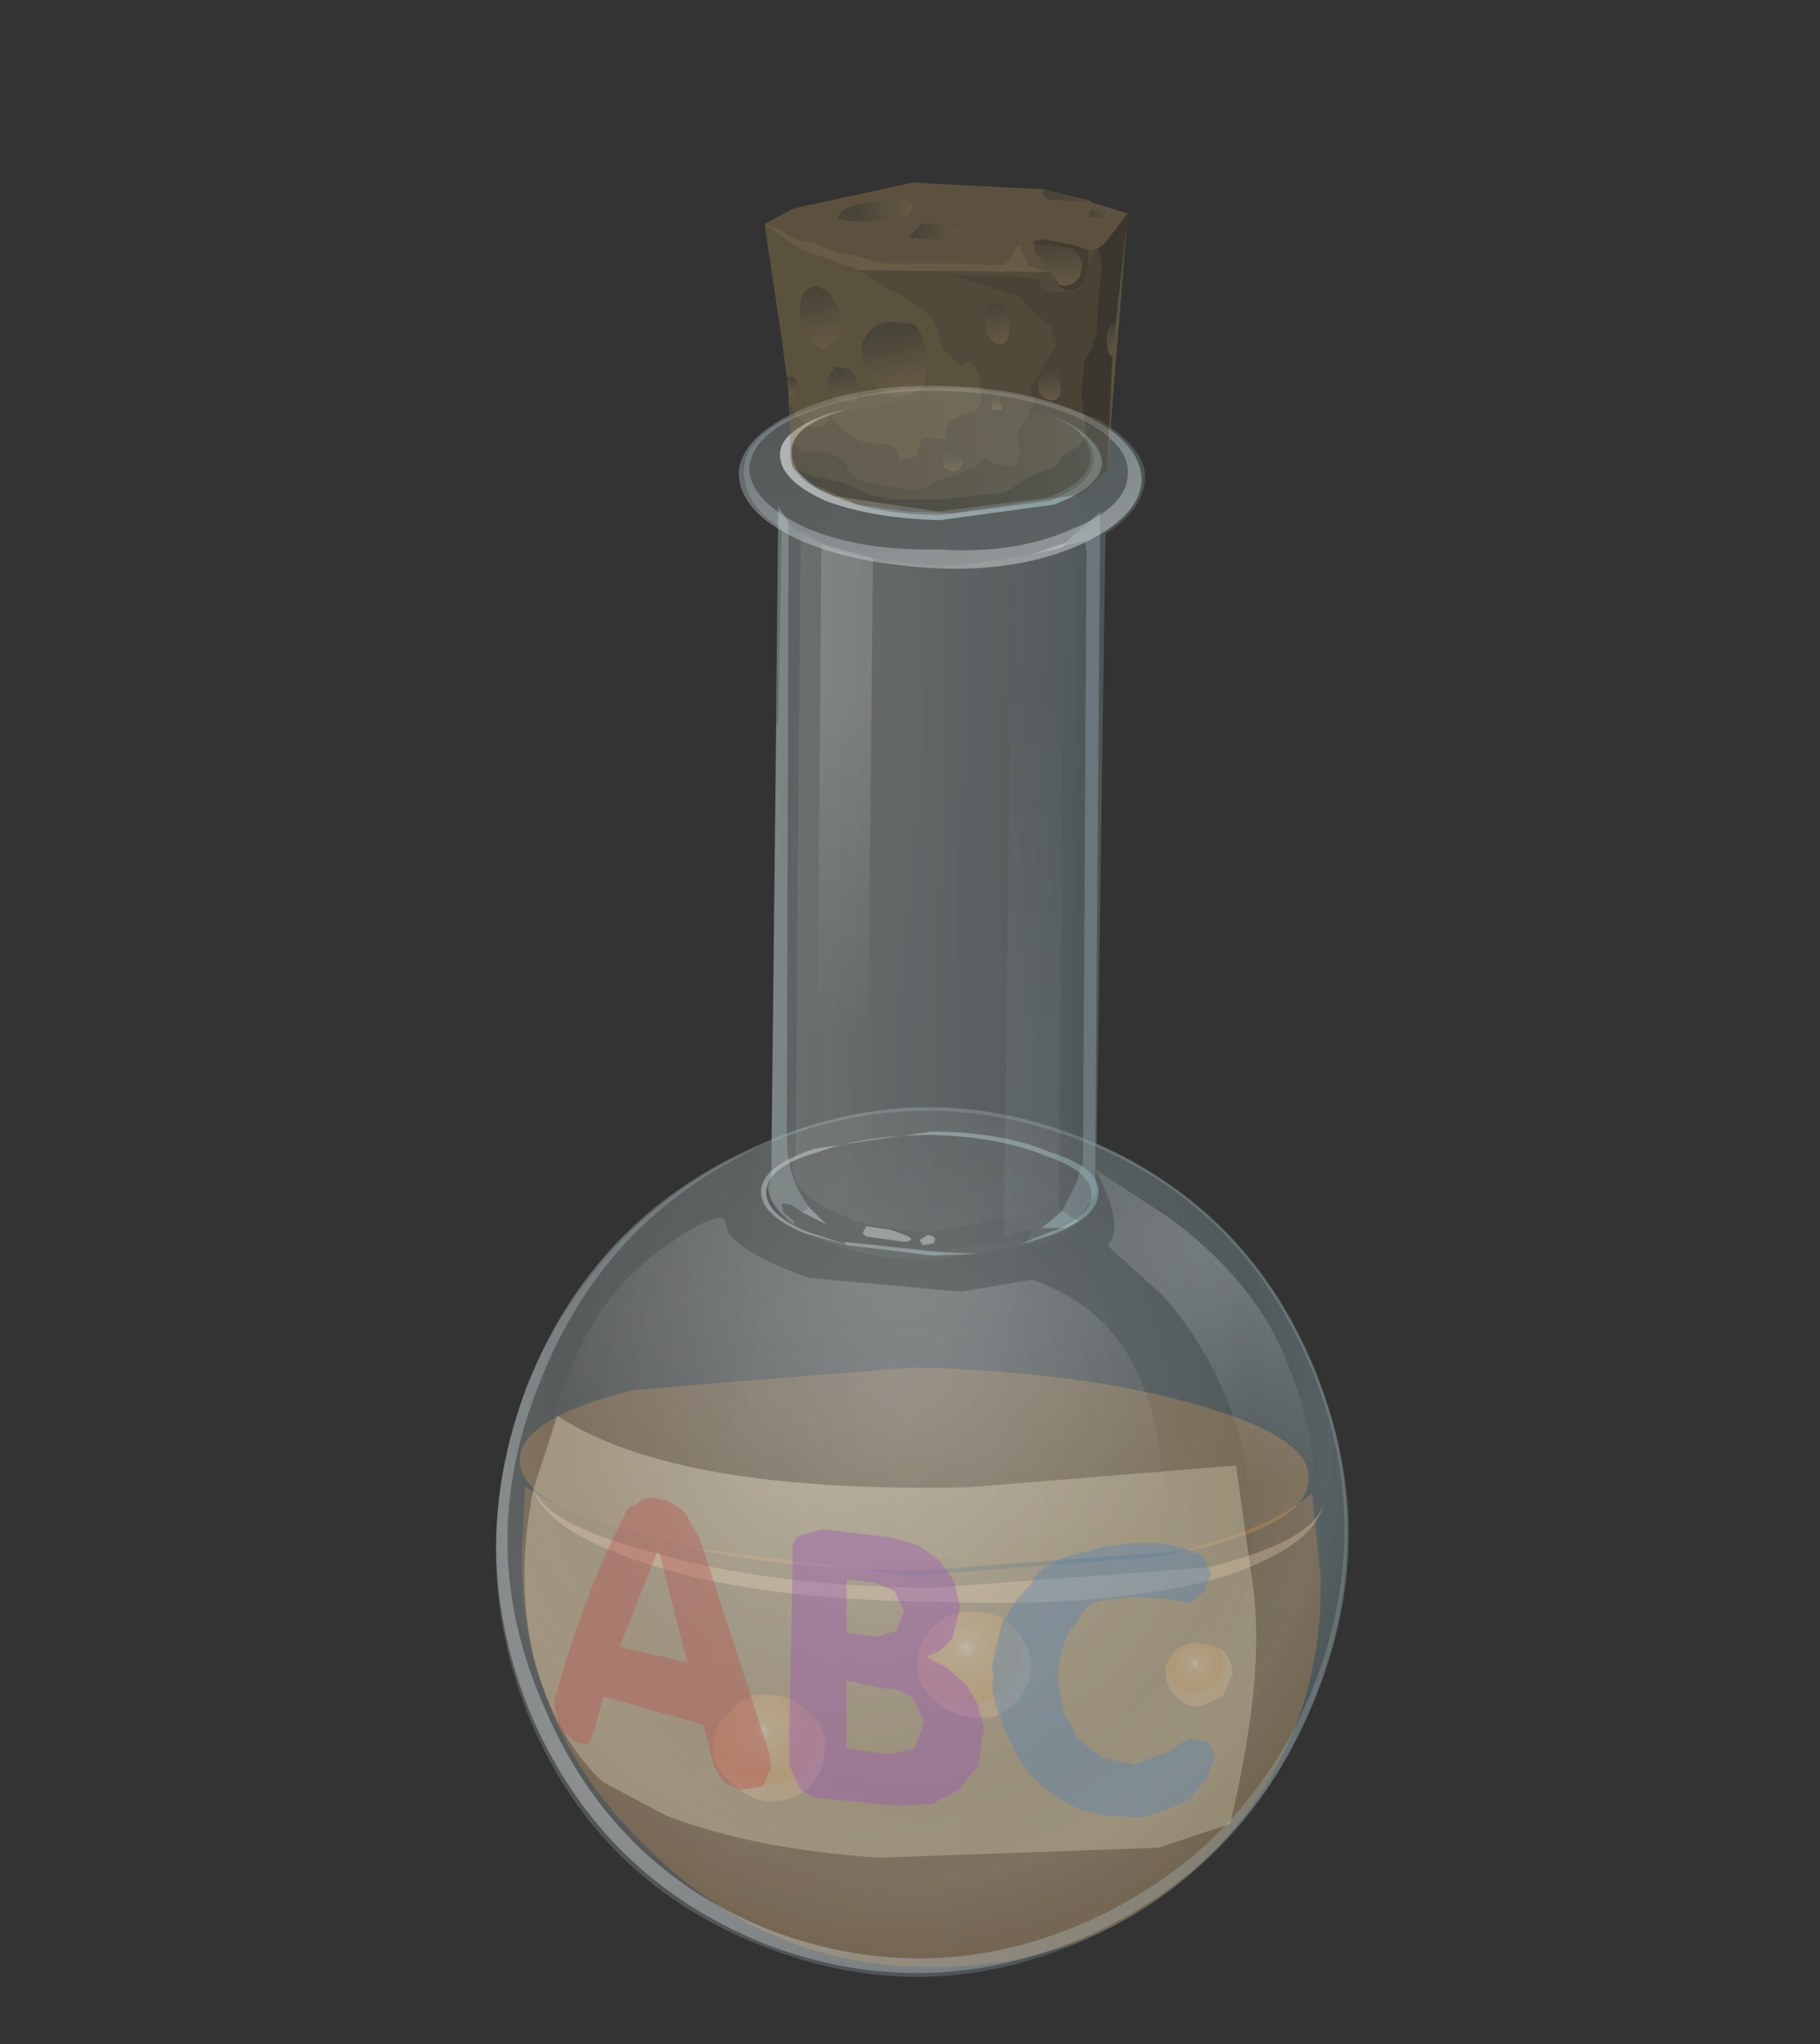 <?xml version="1.0" encoding="UTF-8" standalone="no"?>
<svg xmlns:xlink="http://www.w3.org/1999/xlink" height="59.35px" width="52.85px" xmlns="http://www.w3.org/2000/svg">
  <rect width="100%" height="100%" fill="#333333" stroke="none"/>
  <g transform="matrix(1.0, 0.0, 0.0, 1.0, 0.0, 0.0)">
    <use height="46.15" transform="matrix(1.0, 0.0, 0.0, 1.0, 14.4, 11.25)" width="24.7" xlink:href="#shape0"/>
    <use height="17.4" transform="matrix(1.0, 0.0, 0.0, 1.0, 15.1, 39.7)" width="23.35" xlink:href="#sprite0"/>
    <use height="46.1" transform="matrix(1.0, 0.0, 0.0, 1.0, 14.4, 11.2)" width="24.75" xlink:href="#shape2"/>
    <use height="11.2" transform="matrix(1.156, 0.0, 0.0, 1.156, 15.2, 41.1)" width="18.4" xlink:href="#sprite1"/>
    <use height="8.05" transform="matrix(1.156, 0.0, 0.0, 1.156, 16.086, 43.473)" width="16.6" xlink:href="#sprite2"/>
    <use height="9.65" transform="matrix(1.0, 0.0, 0.0, 1.0, 22.2, 5.25)" width="10.55" xlink:href="#shape5"/>
  </g>
  <defs>
    <g id="shape0" transform="matrix(1.0, 0.0, 0.0, 1.0, 12.35, 19.55)">
      <path d="M6.5 -16.9 Q6.45 -16.0 5.35 -15.3 L5.1 2.4 Q9.6 4.4 11.45 9.0 13.3 13.7 11.45 18.45 9.55 23.3 4.9 25.45 0.2 27.6 -4.6 25.7 -9.35 23.85 -11.35 19.15 -13.3 14.4 -11.45 9.45 -10.45 6.95 -8.55 5.05 -6.7 3.25 -4.35 2.35 L-4.2 -9.7 -4.15 -9.85 -4.05 -15.45 Q-5.15 -16.15 -5.15 -17.15 -5.15 -17.95 -4.0 -18.6 0.45 -20.5 5.2 -18.6 6.55 -17.75 6.5 -16.9" fill="url(#gradient0)" fill-rule="evenodd" stroke="none"/>
    </g>
    <linearGradient gradientTransform="matrix(0.011, 0.001, 0.001, -0.011, 1.2, 0.5)" gradientUnits="userSpaceOnUse" id="gradient0" spreadMethod="pad" x1="-819.2" x2="819.2">
      <stop offset="0.008" stop-color="#d9eaee" stop-opacity="0.192"/>
      <stop offset="1.0" stop-color="#93bac2" stop-opacity="0.247"/>
    </linearGradient>
    <g id="sprite0" transform="matrix(1.0, 0.0, 0.0, 1.0, 0.0, 0.0)">
      <use height="17.4" transform="matrix(1.0, 0.0, 0.0, 1.0, 0.0, 0.0)" width="23.35" xlink:href="#shape1"/>
    </g>
    <g id="shape1" transform="matrix(1.0, 0.0, 0.0, 1.0, 0.0, 0.0)">
      <path d="M0.15 3.45 Q1.75 4.55 4.7 5.2 L11.4 6.05 18.5 5.5 Q21.65 4.8 23.0 3.65 L23.25 6.05 Q23.35 10.85 20.0 14.2 16.65 17.5 11.75 17.4 7.0 17.35 3.5 13.75 0.05 10.3 0.05 5.5 L0.15 3.45" fill="url(#gradient1)" fill-rule="evenodd" stroke="none"/>
      <path d="M14.85 8.65 Q14.8 9.3 14.4 9.75 13.85 10.25 13.25 10.15 12.55 10.15 12.1 9.7 11.5 9.25 11.55 8.6 11.5 8.0 12.05 7.5 12.45 7.05 13.2 7.1 13.9 7.1 14.35 7.55 14.8 8.05 14.85 8.65" fill="url(#gradient2)" fill-rule="evenodd" stroke="none"/>
      <path d="M8.4 10.0 Q8.9 10.5 8.85 11.05 8.85 11.7 8.4 12.2 7.9 12.6 7.2 12.6 6.65 12.55 6.15 12.05 5.65 11.65 5.6 11.05 5.55 10.45 6.15 9.95 6.5 9.45 7.2 9.5 7.9 9.5 8.4 10.0" fill="url(#gradient3)" fill-rule="evenodd" stroke="none"/>
      <path d="M20.7 8.9 L20.4 9.55 19.7 9.85 Q19.3 9.85 19.05 9.55 18.75 9.25 18.75 8.85 18.75 8.5 19.0 8.25 19.25 8.0 19.65 8.0 20.65 8.0 20.7 8.9" fill="url(#gradient4)" fill-rule="evenodd" stroke="none"/>
      <path d="M19.55 5.3 L11.5 5.9 Q6.75 5.85 3.4 4.85 -0.05 3.9 0.0 2.7 -0.05 1.5 3.3 0.65 L11.4 0.0 Q16.15 0.1 19.55 1.05 22.95 2.0 22.9 3.2 22.95 4.5 19.55 5.3" fill="url(#gradient5)" fill-rule="evenodd" stroke="none"/>
      <path d="M20.0 5.8 Q23.2 5.0 23.35 3.85 23.2 5.1 20.65 6.0 17.5 7.0 12.05 6.8 6.55 6.75 3.25 5.55 0.55 4.6 0.35 3.35 0.55 4.5 3.8 5.35 7.15 6.35 11.95 6.4 L20.0 5.8" fill="#e3c4a1" fill-opacity="0.353" fill-rule="evenodd" stroke="none"/>
    </g>
    <radialGradient cx="0" cy="0" gradientTransform="matrix(0.009, 0.018, 0.017, -0.008, 8.9, 2.0)" gradientUnits="userSpaceOnUse" id="gradient1" r="819.2" spreadMethod="pad">
      <stop offset="0.0" stop-color="#cb9458" stop-opacity="0.235"/>
      <stop offset="0.988" stop-color="#cd8c46" stop-opacity="0.298"/>
    </radialGradient>
    <radialGradient cx="0" cy="0" gradientTransform="matrix(7.0E-4, 0.002, 0.002, -7.0E-4, 12.95, 8.15)" gradientUnits="userSpaceOnUse" id="gradient2" r="819.2" spreadMethod="pad">
      <stop offset="0.0" stop-color="#ffffff" stop-opacity="0.353"/>
      <stop offset="0.165" stop-color="#d9b48c" stop-opacity="0.353"/>
      <stop offset="0.859" stop-color="#de913f" stop-opacity="0.298"/>
      <stop offset="1.0" stop-color="#deaf87" stop-opacity="0.298"/>
    </radialGradient>
    <radialGradient cx="0" cy="0" gradientTransform="matrix(7.0E-4, 0.002, 0.002, -6.0E-4, 7.05, 10.55)" gradientUnits="userSpaceOnUse" id="gradient3" r="819.2" spreadMethod="pad">
      <stop offset="0.0" stop-color="#ffffff" stop-opacity="0.353"/>
      <stop offset="0.165" stop-color="#d9b48c" stop-opacity="0.353"/>
      <stop offset="0.859" stop-color="#de913f" stop-opacity="0.298"/>
      <stop offset="1.0" stop-color="#deaf87" stop-opacity="0.298"/>
    </radialGradient>
    <radialGradient cx="0" cy="0" gradientTransform="matrix(4.0E-4, 0.001, 0.001, -4.0E-4, 19.6, 8.6)" gradientUnits="userSpaceOnUse" id="gradient4" r="819.2" spreadMethod="pad">
      <stop offset="0.0" stop-color="#ffffff" stop-opacity="0.353"/>
      <stop offset="0.165" stop-color="#d9b48c" stop-opacity="0.353"/>
      <stop offset="0.859" stop-color="#de913f" stop-opacity="0.298"/>
      <stop offset="1.0" stop-color="#deaf87" stop-opacity="0.298"/>
    </radialGradient>
    <radialGradient cx="0" cy="0" gradientTransform="matrix(0.006, 0.013, 0.013, -0.006, 8.7, -0.6)" gradientUnits="userSpaceOnUse" id="gradient5" r="819.2" spreadMethod="pad">
      <stop offset="0.0" stop-color="#d49f60" stop-opacity="0.235"/>
      <stop offset="1.0" stop-color="#d99a4f" stop-opacity="0.298"/>
    </radialGradient>
    <g id="shape2" transform="matrix(1.0, 0.0, 0.0, 1.0, 12.35, 19.6)">
      <path d="M4.95 25.35 Q0.25 27.45 -4.5 25.65 -9.25 23.75 -11.3 19.05 -13.3 14.3 -11.45 9.45 -9.55 4.6 -4.85 2.5 -0.15 0.35 4.6 2.2 9.35 4.1 11.35 8.8 13.4 13.55 11.5 18.35 9.6 23.2 4.95 25.35" fill="url(#gradient6)" fill-rule="evenodd" stroke="none"/>
      <path d="M4.6 2.2 Q9.35 4.1 11.35 8.8 13.4 13.55 11.5 18.35 9.6 23.2 4.95 25.35 0.25 27.45 -4.5 25.65 -9.25 23.75 -11.3 19.05 -13.3 14.3 -11.45 9.45 -9.55 4.6 -4.85 2.5 -0.15 0.35 4.6 2.2 M11.25 8.75 Q9.25 4.1 4.6 2.3 -0.1 0.5 -4.7 2.5 -9.25 4.6 -11.1 9.4 -13.0 14.1 -10.95 18.75 -8.95 23.45 -4.35 25.25 0.35 27.0 4.9 24.95 9.5 22.85 11.4 18.15 13.25 13.4 11.25 8.75" fill="url(#gradient7)" fill-rule="evenodd" stroke="none"/>
      <path d="M3.2 6.35 Q6.1 7.3 6.8 10.65 7.15 12.35 6.95 13.8 7.2 16.25 5.4 18.05 2.0 21.5 -7.8 18.25 -10.65 17.35 -10.95 13.7 -11.2 10.6 -9.6 7.75 -8.9 6.45 -7.45 5.4 -6.35 4.6 -5.85 4.55 -5.7 4.5 -5.6 5.0 -5.1 5.65 -3.25 6.3 L1.15 6.7 3.2 6.35" fill="url(#gradient8)" fill-rule="evenodd" stroke="none"/>
      <path d="M5.05 3.15 L7.2 4.55 Q9.7 6.4 10.6 8.7 11.55 10.95 11.5 13.6 L11.25 15.85 9.25 16.2 9.6 15.15 Q9.8 13.55 9.3 11.1 8.65 8.65 7.0 6.8 L5.4 5.35 Q5.95 4.85 5.05 3.15" fill="url(#gradient9)" fill-rule="evenodd" stroke="none"/>
      <path d="M2.8 5.35 L3.65 5.0 Q4.9 4.6 4.95 3.9 4.95 3.2 3.6 2.75 2.25 2.2 0.3 2.15 -1.65 2.15 -3.0 2.65 -4.45 3.05 -4.5 3.8 -4.5 4.45 -3.35 4.95 L-1.95 5.4 -3.4 5.0 Q-4.7 4.45 -4.65 3.75 -4.6 3.05 -3.1 2.55 L0.3 2.05 Q2.3 2.05 3.75 2.65 5.2 3.1 5.15 3.85 5.1 4.55 3.8 5.05 L2.8 5.35" fill="url(#gradient10)" fill-rule="evenodd" stroke="none"/>
      <path d="M0.2 5.55 Q-1.8 5.55 -3.15 5.0 -4.5 4.5 -4.5 3.8 -4.45 3.05 -3.0 2.65 -1.65 2.15 0.3 2.15 2.25 2.2 3.6 2.75 4.95 3.2 4.95 3.9 4.95 4.6 3.5 5.1 L0.2 5.55" fill="url(#gradient11)" fill-rule="evenodd" stroke="none"/>
      <path d="M6.4 -16.85 Q6.35 -15.8 4.65 -15.0 2.85 -14.2 0.5 -14.3 -1.9 -14.4 -3.6 -15.15 -5.3 -15.95 -5.3 -17.1 -5.2 -18.15 -3.5 -18.9 -1.8 -19.65 0.6 -19.6 3.05 -19.55 4.75 -18.75 6.4 -17.95 6.4 -16.85 M0.55 -15.7 L3.85 -16.15 Q5.2 -16.65 5.25 -17.35 5.2 -18.1 3.9 -18.7 L0.6 -19.3 -2.65 -18.8 Q-4.1 -18.3 -4.1 -17.6 -4.1 -16.85 -2.75 -16.25 -1.4 -15.75 0.55 -15.7" fill="url(#gradient12)" fill-rule="evenodd" stroke="none"/>
      <path d="M3.6 -14.75 Q4.9 -15.15 5.2 -15.85 L5.05 3.55 5.1 3.9 Q5.1 4.7 3.65 5.25 L0.3 5.8 Q-1.7 5.75 -3.0 5.15 -4.4 4.55 -4.4 3.75 L-4.35 3.4 -4.15 -16.0 Q-3.8 -15.3 -2.55 -14.85 -1.25 -14.3 0.5 -14.3 L3.6 -14.75" fill="url(#gradient13)" fill-rule="evenodd" stroke="none"/>
      <path d="M0.45 -14.4 Q3.2 -14.45 4.55 -15.25 L4.4 3.1 Q4.4 3.9 3.15 4.45 L0.3 4.95 Q-1.4 4.95 -2.6 4.35 -3.75 3.8 -3.75 3.0 L-3.65 2.65 -3.5 -15.4 Q-2.15 -14.5 0.45 -14.4" fill="url(#gradient14)" fill-rule="evenodd" stroke="none"/>
      <path d="M1.7 5.6 L0.3 5.65 -2.15 5.35 -2.25 5.25 0.55 5.55 1.7 5.6" fill="url(#gradient15)" fill-rule="evenodd" stroke="none"/>
      <path d="M-4.15 -16.1 L-3.85 -15.65 -3.9 2.0 -3.9 2.2 Q-3.9 3.4 -3.25 4.25 L-3.45 4.4 Q-3.8 4.1 -4.05 4.15 L-4.0 4.4 -3.7 4.65 -3.7 4.75 Q-4.45 4.15 -4.45 3.65 L-4.35 3.35 -4.15 -16.1" fill="url(#gradient16)" fill-rule="evenodd" stroke="none"/>
      <path d="M4.2 -15.05 L5.2 -15.95 5.05 3.4 5.1 3.8 4.55 4.65 4.1 4.35 4.5 3.55 4.7 2.95 4.8 -14.75 4.75 -15.1 4.15 -14.95 4.2 -15.05" fill="url(#gradient17)" fill-rule="evenodd" stroke="none"/>
      <path d="M-2.9 -15.0 L-1.4 -14.6 -1.6 4.8 -1.7 5.0 -1.6 5.1 -1.6 5.15 -2.2 4.85 -2.35 4.85 -2.25 5.25 -3.7 4.65 -3.45 4.4 -2.75 4.75 -3.25 4.25 -3.05 4.2 -2.9 -15.0" fill="url(#gradient18)" fill-rule="evenodd" stroke="none"/>
      <path d="M-3.25 4.25 L-2.75 4.75 -3.45 4.4 -3.25 4.25" fill="url(#gradient19)" fill-rule="evenodd" stroke="none"/>
      <path d="M-3.25 4.25 L-2.75 4.75 -3.45 4.4 -3.25 4.25" fill="url(#gradient20)" fill-rule="evenodd" stroke="none"/>
      <path d="M2.65 -14.6 L3.2 -14.7 4.1 -14.9 4.15 -14.95 4.0 4.25 4.1 4.35 3.5 4.85 4.2 4.85 3.05 5.35 3.2 4.95 3.05 4.9 2.4 5.15 2.65 -14.6" fill="url(#gradient21)" fill-rule="evenodd" stroke="none"/>
      <path d="M4.2 -15.05 L4.15 -14.95 4.1 -14.9 3.2 -14.7 4.2 -15.05" fill="url(#gradient22)" fill-rule="evenodd" stroke="none"/>
      <path d="M4.2 -15.05 L4.15 -14.95 4.1 -14.9 3.2 -14.7 4.2 -15.05" fill="url(#gradient23)" fill-rule="evenodd" stroke="none"/>
      <path d="M4.2 4.85 L3.5 4.85 4.1 4.35 4.55 4.65 4.2 4.85" fill="url(#gradient24)" fill-rule="evenodd" stroke="none"/>
      <path d="M4.2 4.85 L3.5 4.85 4.1 4.35 4.55 4.65 4.2 4.85" fill="url(#gradient25)" fill-rule="evenodd" stroke="none"/>
      <path d="M-0.5 5.25 L-1.6 5.1 -1.7 5.0 -1.6 4.8 -0.9 4.9 Q0.05 5.2 -0.5 5.25" fill="#ffffff" fill-opacity="0.353" fill-rule="evenodd" stroke="none"/>
      <path d="M0.2 5.05 Q0.5 5.1 0.35 5.3 L0.05 5.35 -0.05 5.2 0.2 5.05" fill="#ffffff" fill-opacity="0.353" fill-rule="evenodd" stroke="none"/>
      <path d="M0.55 -15.7 Q-1.4 -15.75 -2.75 -16.25 -4.1 -16.85 -4.1 -17.6 -4.1 -18.3 -2.65 -18.8 L0.6 -19.3 3.9 -18.7 Q5.2 -18.1 5.25 -17.35 5.2 -16.65 3.85 -16.15 L0.55 -15.7" fill="url(#gradient26)" fill-rule="evenodd" stroke="none"/>
      <path d="M6.4 -16.85 Q6.35 -15.8 4.65 -15.0 2.85 -14.2 0.5 -14.3 -1.9 -14.4 -3.6 -15.15 -5.3 -15.95 -5.3 -17.1 -5.2 -18.15 -3.5 -18.9 -1.8 -19.65 0.6 -19.6 3.05 -19.55 4.75 -18.75 6.4 -17.95 6.4 -16.85 M4.4 -15.45 Q6.0 -16.1 6.0 -17.05 6.05 -17.95 4.5 -18.7 2.85 -19.4 0.6 -19.45 -1.7 -19.5 -3.35 -18.8 -4.9 -18.2 -5.0 -17.2 -4.95 -16.25 -3.4 -15.5 -1.8 -14.8 0.5 -14.85 2.75 -14.7 4.4 -15.45" fill="url(#gradient27)" fill-rule="evenodd" stroke="none"/>
      <path d="M0.6 -15.85 L3.7 -16.25 Q5.0 -16.75 5.0 -17.45 5.05 -18.1 4.0 -18.65 5.25 -18.05 5.25 -17.35 5.2 -16.65 3.85 -16.15 L0.55 -15.7 Q-1.4 -15.75 -2.75 -16.25 -4.1 -16.85 -4.1 -17.6 -4.1 -18.3 -2.65 -18.8 L-2.2 -18.9 -2.5 -18.8 Q-3.8 -18.35 -3.8 -17.65 -3.85 -16.9 -2.55 -16.4 -1.3 -15.85 0.6 -15.85" fill="url(#gradient28)" fill-rule="evenodd" stroke="none"/>
      <path d="M3.65 -16.35 Q4.95 -16.85 4.9 -17.5 4.95 -18.25 3.75 -18.75 L3.25 -18.9 3.9 -18.7 Q5.2 -18.1 5.25 -17.35 5.2 -16.65 3.85 -16.15 L0.55 -15.7 Q-1.4 -15.75 -2.75 -16.25 -4.1 -16.85 -4.1 -17.6 -4.1 -18.3 -2.65 -18.8 L-1.8 -19.05 -2.5 -18.85 Q-3.75 -18.4 -3.75 -17.7 -3.8 -16.95 -2.55 -16.4 L0.5 -15.95 3.65 -16.35" fill="url(#gradient29)" fill-rule="evenodd" stroke="none"/>
    </g>
    <radialGradient cx="0" cy="0" gradientTransform="matrix(0.003, 0.019, 0.017, -0.003, -0.4, 10.05)" gradientUnits="userSpaceOnUse" id="gradient6" r="819.2" spreadMethod="pad">
      <stop offset="0.0" stop-color="#ffffff" stop-opacity="0.169"/>
      <stop offset="0.71" stop-color="#ffffff" stop-opacity="0.027"/>
      <stop offset="0.867" stop-color="#ffffff" stop-opacity="0.071"/>
      <stop offset="1.0" stop-color="#ffffff" stop-opacity="0.008"/>
    </radialGradient>
    <radialGradient cx="0" cy="0" gradientTransform="matrix(0.02, -0.017, -0.017, -0.02, -8.1, 20.15)" gradientUnits="userSpaceOnUse" id="gradient7" r="819.2" spreadMethod="pad">
      <stop offset="0.0" stop-color="#ffffff" stop-opacity="0.337"/>
      <stop offset="1.0" stop-color="#8a9b9e" stop-opacity="0.353"/>
    </radialGradient>
    <radialGradient cx="0" cy="0" gradientTransform="matrix(0.003, 0.013, 0.015, -0.003, -0.5, 5.15)" gradientUnits="userSpaceOnUse" id="gradient8" r="819.2" spreadMethod="pad">
      <stop offset="0.0" stop-color="#ffffff" stop-opacity="0.208"/>
      <stop offset="1.0" stop-color="#ffffff" stop-opacity="0.0"/>
    </radialGradient>
    <radialGradient cx="0" cy="0" gradientTransform="matrix(0.002, 0.009, 0.01, -0.002, 8.95, 4.9)" gradientUnits="userSpaceOnUse" id="gradient9" r="819.2" spreadMethod="pad">
      <stop offset="0.0" stop-color="#ffffff" stop-opacity="0.22"/>
      <stop offset="1.0" stop-color="#ffffff" stop-opacity="0.008"/>
    </radialGradient>
    <linearGradient gradientTransform="matrix(0.005, 0.002, 0.002, -0.005, 0.25, 3.8)" gradientUnits="userSpaceOnUse" id="gradient10" spreadMethod="pad" x1="-819.2" x2="819.2">
      <stop offset="0.0" stop-color="#ffffff" stop-opacity="0.337"/>
      <stop offset="1.0" stop-color="#abd9db" stop-opacity="0.353"/>
    </linearGradient>
    <linearGradient gradientTransform="matrix(0.005, 0.001, 0.001, -0.005, 0.45, 3.9)" gradientUnits="userSpaceOnUse" id="gradient11" spreadMethod="pad" x1="-819.2" x2="819.2">
      <stop offset="0.0" stop-color="#000000" stop-opacity="0.086"/>
      <stop offset="1.0" stop-color="#000000" stop-opacity="0.008"/>
    </linearGradient>
    <linearGradient gradientTransform="matrix(-9.0E-4, -0.004, -0.004, 9.0E-4, 0.5, -16.95)" gradientUnits="userSpaceOnUse" id="gradient12" spreadMethod="pad" x1="-819.2" x2="819.2">
      <stop offset="0.0" stop-color="#ffffff" stop-opacity="0.075"/>
      <stop offset="1.0" stop-color="#ffffff" stop-opacity="0.008"/>
    </linearGradient>
    <linearGradient gradientTransform="matrix(0.006, 1.0E-4, 3.0E-4, -0.012, 0.45, -5.1)" gradientUnits="userSpaceOnUse" id="gradient13" spreadMethod="pad" x1="-819.2" x2="819.2">
      <stop offset="0.0" stop-color="#ffffff" stop-opacity="0.075"/>
      <stop offset="1.0" stop-color="#ffffff" stop-opacity="0.008"/>
    </linearGradient>
    <linearGradient gradientTransform="matrix(0.005, 1.0E-4, 2.0E-4, -0.01, 0.45, -5.2)" gradientUnits="userSpaceOnUse" id="gradient14" spreadMethod="pad" x1="-819.2" x2="819.2">
      <stop offset="0.0" stop-color="#ffffff" stop-opacity="0.075"/>
      <stop offset="1.0" stop-color="#ffffff" stop-opacity="0.008"/>
    </linearGradient>
    <linearGradient gradientTransform="matrix(0.006, 1.0E-4, 3.0E-4, -0.011, 0.3, 5.45)" gradientUnits="userSpaceOnUse" id="gradient15" spreadMethod="pad" x1="-819.2" x2="819.2">
      <stop offset="0.0" stop-color="#ffffff" stop-opacity="0.337"/>
      <stop offset="1.0" stop-color="#abd9db" stop-opacity="0.353"/>
    </linearGradient>
    <linearGradient gradientTransform="matrix(0.007, 2.0E-4, 3.0E-4, -0.013, 1.1, -5.55)" gradientUnits="userSpaceOnUse" id="gradient16" spreadMethod="pad" x1="-819.2" x2="819.2">
      <stop offset="0.0" stop-color="#b7c6c7" stop-opacity="0.337"/>
      <stop offset="1.0" stop-color="#95bdbf" stop-opacity="0.353"/>
    </linearGradient>
    <linearGradient gradientTransform="matrix(0.006, 0.0, 0.0, -0.006, -0.1, -5.6)" gradientUnits="userSpaceOnUse" id="gradient17" spreadMethod="pad" x1="-819.2" x2="819.2">
      <stop offset="0.0" stop-color="#ffffff" stop-opacity="0.337"/>
      <stop offset="1.0" stop-color="#9aafb8" stop-opacity="0.353"/>
    </linearGradient>
    <linearGradient gradientTransform="matrix(-1.0E-4, 0.006, 0.011, 3.0E-4, -2.4, -5.7)" gradientUnits="userSpaceOnUse" id="gradient18" spreadMethod="pad" x1="-819.2" x2="819.2">
      <stop offset="0.0" stop-color="#ffffff" stop-opacity="0.149"/>
      <stop offset="1.0" stop-color="#ffffff" stop-opacity="0.008"/>
    </linearGradient>
    <linearGradient gradientTransform="matrix(0.006, 1.0E-4, 3.0E-4, -0.011, 0.3, 4.6)" gradientUnits="userSpaceOnUse" id="gradient19" spreadMethod="pad" x1="-819.2" x2="819.2">
      <stop offset="0.0" stop-color="#ffffff" stop-opacity="0.337"/>
      <stop offset="1.0" stop-color="#abd9db" stop-opacity="0.353"/>
    </linearGradient>
    <linearGradient gradientTransform="matrix(-1.0E-4, 0.002, 0.005, 1.0E-4, -3.0, 0.55)" gradientUnits="userSpaceOnUse" id="gradient20" spreadMethod="pad" x1="-819.2" x2="819.2">
      <stop offset="0.0" stop-color="#ffffff" stop-opacity="0.149"/>
      <stop offset="1.0" stop-color="#ffffff" stop-opacity="0.008"/>
    </linearGradient>
    <linearGradient gradientTransform="matrix(1.0E-4, -0.006, 0.011, 3.0E-4, 3.45, -5.7)" gradientUnits="userSpaceOnUse" id="gradient21" spreadMethod="pad" x1="-819.2" x2="819.2">
      <stop offset="0.0" stop-color="#ffffff" stop-opacity="0.047"/>
      <stop offset="1.0" stop-color="#ffffff" stop-opacity="0.008"/>
    </linearGradient>
    <linearGradient gradientTransform="matrix(0.006, 2.0E-4, 3.0E-4, -0.012, 0.6, -14.95)" gradientUnits="userSpaceOnUse" id="gradient22" spreadMethod="pad" x1="-819.2" x2="819.2">
      <stop offset="0.0" stop-color="#ffffff" stop-opacity="0.353"/>
      <stop offset="1.0" stop-color="#abd9db" stop-opacity="0.353"/>
    </linearGradient>
    <linearGradient gradientTransform="matrix(1.0E-4, -0.002, 0.005, 1.0E-4, 3.6, -10.85)" gradientUnits="userSpaceOnUse" id="gradient23" spreadMethod="pad" x1="-819.2" x2="819.2">
      <stop offset="0.0" stop-color="#ffffff" stop-opacity="0.047"/>
      <stop offset="1.0" stop-color="#ffffff" stop-opacity="0.008"/>
    </linearGradient>
    <linearGradient gradientTransform="matrix(0.006, 1.0E-4, 3.0E-4, -0.012, 0.45, 4.55)" gradientUnits="userSpaceOnUse" id="gradient24" spreadMethod="pad" x1="-819.2" x2="819.2">
      <stop offset="0.0" stop-color="#ffffff" stop-opacity="0.353"/>
      <stop offset="1.0" stop-color="#abd9db" stop-opacity="0.353"/>
    </linearGradient>
    <linearGradient gradientTransform="matrix(0.0, -0.002, 0.005, 1.0E-4, 4.1, 0.6)" gradientUnits="userSpaceOnUse" id="gradient25" spreadMethod="pad" x1="-819.2" x2="819.2">
      <stop offset="0.0" stop-color="#ffffff" stop-opacity="0.047"/>
      <stop offset="1.0" stop-color="#ffffff" stop-opacity="0.008"/>
    </linearGradient>
    <linearGradient gradientTransform="matrix(0.006, 1.0E-4, 2.0E-4, -0.011, 0.55, -17.5)" gradientUnits="userSpaceOnUse" id="gradient26" spreadMethod="pad" x1="-819.2" x2="819.2">
      <stop offset="0.0" stop-color="#000000" stop-opacity="0.027"/>
      <stop offset="1.0" stop-color="#bcd9db" stop-opacity="0.149"/>
    </linearGradient>
    <linearGradient gradientTransform="matrix(-9.0E-4, -0.004, -0.004, 9.0E-4, 0.5, -16.95)" gradientUnits="userSpaceOnUse" id="gradient27" spreadMethod="pad" x1="-819.2" x2="819.2">
      <stop offset="0.0" stop-color="#ffffff" stop-opacity="0.337"/>
      <stop offset="1.0" stop-color="#9aafb8" stop-opacity="0.353"/>
    </linearGradient>
    <linearGradient gradientTransform="matrix(0.005, 0.002, 0.002, -0.005, 0.55, -17.5)" gradientUnits="userSpaceOnUse" id="gradient28" spreadMethod="pad" x1="-819.2" x2="819.2">
      <stop offset="0.0" stop-color="#ffffff" stop-opacity="0.337"/>
      <stop offset="1.0" stop-color="#abd9db" stop-opacity="0.353"/>
    </linearGradient>
    <linearGradient gradientTransform="matrix(0.006, 1.0E-4, 2.0E-4, -0.011, 0.55, -17.5)" gradientUnits="userSpaceOnUse" id="gradient29" spreadMethod="pad" x1="-819.2" x2="819.2">
      <stop offset="0.0" stop-color="#ffffff" stop-opacity="0.337"/>
      <stop offset="1.0" stop-color="#9aafb8" stop-opacity="0.353"/>
    </linearGradient>
    <g id="sprite1" transform="matrix(1.0, 0.0, 0.0, 1.0, 0.0, 0.0)">
      <use height="11.2" transform="matrix(1.0, 0.0, 0.0, 1.0, 0.0, 0.0)" width="18.4" xlink:href="#shape3"/>
    </g>
    <g id="shape3" transform="matrix(1.0, 0.0, 0.0, 1.0, 0.0, 0.0)">
      <path d="M17.9 1.25 L18.35 4.45 Q18.6 6.7 17.75 10.25 L15.95 10.85 8.95 11.1 Q5.85 10.9 3.6 10.05 L2.0 9.2 Q0.8 8.1 0.25 6.05 -0.2 4.05 0.25 1.85 L0.85 0.0 Q3.8 1.95 11.15 1.8 L17.9 1.25" fill="url(#gradient30)" fill-rule="evenodd" stroke="none"/>
    </g>
    <radialGradient cx="0" cy="0" gradientTransform="matrix(0.005, 0.016, 0.02, -0.004, 6.75, 1.85)" gradientUnits="userSpaceOnUse" id="gradient30" r="819.2" spreadMethod="pad">
      <stop offset="0.0" stop-color="#fbf5e2" stop-opacity="0.353"/>
      <stop offset="0.071" stop-color="#f6f0db" stop-opacity="0.353"/>
      <stop offset="0.431" stop-color="#e3dcc1" stop-opacity="0.353"/>
      <stop offset="0.749" stop-color="#d7d0b1" stop-opacity="0.353"/>
      <stop offset="1.0" stop-color="#d3ccac" stop-opacity="0.353"/>
    </radialGradient>
    <g id="sprite2" transform="matrix(1.0, 0.0, 0.0, 1.0, 1.05, -0.15)">
      <use height="8.05" transform="matrix(1.0, 0.0, 0.0, 1.0, -1.05, 0.15)" width="16.6" xlink:href="#shape4"/>
    </g>
    <g id="shape4" transform="matrix(1.0, 0.0, 0.0, 1.0, 1.05, -0.15)">
      <path d="M15.25 1.6 L15.45 2.05 15.3 2.5 14.9 2.8 14.35 2.7 13.45 2.65 12.65 2.75 Q12.2 2.9 12.1 3.3 11.8 3.55 11.75 3.9 11.6 4.3 11.6 4.75 L11.75 5.55 12.15 6.25 12.75 6.7 13.55 6.85 14.45 6.5 Q14.85 6.2 15.0 6.2 L15.4 6.3 15.55 6.65 15.35 7.2 14.9 7.75 14.2 8.05 13.6 8.2 13.1 8.15 12.85 8.15 12.2 8.0 11.6 7.7 11.05 7.25 10.65 6.75 10.3 6.05 10.05 5.35 9.95 4.9 10.0 4.65 9.95 4.4 10.05 3.95 10.2 3.3 10.55 2.75 10.95 2.3 Q11.1 1.95 11.4 1.85 11.65 1.65 12.0 1.6 L12.7 1.4 13.4 1.3 14.0 1.3 14.2 1.3 14.7 1.4 15.25 1.6" fill="#4e82bb" fill-opacity="0.353" fill-rule="evenodd" stroke="none"/>
      <path d="M7.25 4.95 L6.3 4.75 6.3 6.45 7.35 6.6 8.0 6.45 8.25 5.8 8.0 5.25 Q7.75 4.95 7.25 4.95 M7.5 2.5 L7.05 2.3 6.3 2.2 6.3 3.55 7.05 3.65 7.55 3.5 7.75 3.0 7.5 2.5 M8.1 1.35 L8.65 1.75 9.0 2.25 9.15 2.9 9.05 3.35 8.95 3.7 8.65 4.0 8.3 4.15 8.85 4.45 9.3 4.85 9.6 5.35 9.75 5.95 9.6 6.9 9.1 7.5 8.45 7.85 7.55 7.9 5.65 7.7 Q5.25 7.65 5.1 7.4 L4.85 6.85 4.95 1.55 Q4.9 1.2 5.15 1.1 L5.7 0.95 7.4 1.15 8.1 1.35" fill="#9d4ebb" fill-opacity="0.353" fill-rule="evenodd" stroke="none"/>
      <path d="M1.6 1.55 L1.55 1.5 0.6 3.9 2.3 4.3 1.6 1.55 M1.05 0.3 Q1.2 0.15 1.45 0.15 L1.65 0.2 Q1.95 0.25 2.25 0.55 L2.6 1.15 4.35 6.55 4.4 6.95 4.2 7.4 3.65 7.5 3.2 7.3 2.95 6.85 2.7 5.85 0.2 5.15 -0.05 6.05 -0.2 6.35 -0.5 6.3 -0.9 5.95 -1.05 5.35 -1.0 5.1 Q-0.25 2.45 0.7 0.65 0.75 0.4 1.05 0.3" fill="#bb4e4e" fill-opacity="0.353" fill-rule="evenodd" stroke="none"/>
    </g>
    <g id="shape5" transform="matrix(1.0, 0.0, 0.0, 1.0, 5.25, 9.65)">
      <path d="M3.05 -7.0 L3.0 -7.0 2.4 -7.2 2.15 -7.8 2.0 -7.65 1.9 -7.4 1.65 -7.2 0.4 -7.25 -1.8 -7.25 -2.7 -7.5 Q-3.05 -7.5 -3.8 -7.85 -4.45 -7.9 -4.75 -8.2 L-5.25 -8.4 -4.4 -8.85 -0.95 -9.6 2.9 -9.4 Q2.75 -9.25 3.0 -9.1 L4.25 -9.05 3.7 -9.2 5.3 -8.7 4.6 -7.8 4.2 -7.65 3.65 -7.8 2.85 -7.95 2.55 -7.9 2.6 -7.6 2.8 -7.35 2.9 -7.25 3.05 -7.05 3.15 -6.95 3.05 -7.0 M4.2 -8.6 Q4.65 -8.5 4.85 -8.75 L4.2 -8.8 4.2 -8.6 M-1.2 -9.1 L-1.65 -9.05 Q-3.1 -9.0 -3.1 -8.55 -2.65 -8.4 -1.7 -8.55 L-1.1 -8.65 Q-0.95 -8.75 -0.95 -8.95 L-1.2 -9.1 M-1.05 -8.0 L-0.25 -7.95 Q0.3 -7.95 0.4 -8.25 L-0.1 -8.4 -0.7 -8.4 -1.05 -8.0" fill="#a78a56" fill-opacity="0.353" fill-rule="evenodd" stroke="none"/>
      <path d="M3.1 -6.95 L3.05 -7.0 3.15 -6.95 3.1 -6.95 M3.0 -7.0 L-2.45 -7.05 -4.2 -7.65 -5.25 -8.4 -4.75 -8.2 Q-4.45 -7.9 -3.8 -7.85 -3.05 -7.5 -2.7 -7.5 L-1.8 -7.25 0.4 -7.25 1.65 -7.2 1.9 -7.4 2.0 -7.65 2.15 -7.8 2.4 -7.2 3.0 -7.0" fill="#cba769" fill-opacity="0.353" fill-rule="evenodd" stroke="none"/>
      <path d="M-4.5 -2.1 L-4.2 -1.8 -3.3 -1.75 -2.9 -1.45 -2.7 -1.1 -2.5 -0.95 -2.3 -0.9 -0.9 -0.65 Q-0.6 -0.7 -0.2 -0.95 L0.45 -1.15 0.6 -1.25 0.85 -1.3 1.1 -1.6 1.45 -1.45 1.95 -1.35 Q2.2 -1.5 2.15 -1.9 L2.1 -2.35 2.3 -2.7 2.6 -3.25 2.45 -3.6 2.85 -4.25 3.25 -4.9 3.05 -5.45 2.65 -5.75 2.15 -6.3 0.2 -6.9 1.7 -6.9 2.7 -6.8 Q2.7 -6.45 3.25 -6.4 L3.95 -6.5 4.35 -7.65 4.45 -7.7 4.55 -7.1 4.45 -6.3 4.4 -5.25 4.25 -4.75 4.05 -4.45 3.95 -3.45 4.05 -2.6 Q4.15 -2.0 3.7 -1.85 L3.4 -1.65 3.2 -1.35 2.4 -1.05 1.75 -0.6 -0.1 -0.4 -1.55 -0.4 -2.25 -0.55 -3.0 -0.9 -3.75 -1.05 -4.4 -1.3 -4.45 -1.35 -4.5 -2.1 M3.0 -4.15 Q2.7 -4.1 2.7 -3.75 2.65 -3.45 2.95 -3.3 3.3 -3.2 3.35 -3.55 L3.3 -4.2 3.0 -4.15" fill="#735e39" fill-opacity="0.353" fill-rule="evenodd" stroke="none"/>
      <path d="M4.35 -7.65 L3.95 -6.5 3.25 -6.4 Q2.7 -6.45 2.7 -6.8 L1.7 -6.9 0.2 -6.9 2.15 -6.3 2.65 -5.75 3.05 -5.45 3.25 -4.9 2.85 -4.25 2.45 -3.6 2.6 -3.25 2.3 -2.7 2.1 -2.35 2.15 -1.9 Q2.2 -1.5 1.95 -1.35 L1.45 -1.45 1.1 -1.6 0.85 -1.3 0.6 -1.25 0.45 -1.15 -0.2 -0.95 Q-0.6 -0.7 -0.9 -0.65 L-2.3 -0.9 -2.5 -0.95 -2.7 -1.1 -2.9 -1.45 -3.3 -1.75 -4.2 -1.8 -4.5 -2.1 -4.55 -3.2 -4.35 -2.85 Q-4.0 -2.4 -3.6 -2.5 -3.4 -2.6 -3.35 -2.85 -2.9 -2.2 -2.3 -2.05 L-1.65 -2.0 Q-1.35 -1.9 -1.35 -1.55 L-0.85 -1.65 -0.65 -2.2 0.0 -2.15 Q-0.05 -2.7 0.55 -2.85 L0.9 -2.95 1.05 -3.25 1.0 -4.05 0.75 -4.35 Q0.6 -4.5 0.5 -4.25 L-0.05 -4.75 -0.3 -5.55 Q-0.8 -6.15 -1.65 -6.5 -2.1 -6.75 -2.35 -6.95 L-2.5 -7.05 -2.45 -7.05 3.0 -7.0 3.05 -7.0 3.1 -6.95 3.3 -6.65 Q3.4 -6.4 3.75 -6.5 4.15 -6.55 4.15 -7.4 L4.15 -7.65 4.2 -7.65 4.35 -7.65 M1.55 -4.9 Q1.85 -4.9 1.85 -5.25 1.95 -5.85 1.65 -6.1 L1.4 -6.05 Q1.1 -6.05 1.15 -5.5 1.25 -4.95 1.55 -4.9 M1.55 -3.5 L1.4 -3.65 1.35 -3.0 1.65 -3.0 1.55 -3.5 M0.3 -1.75 L0.1 -1.95 Q-0.2 -1.4 0.0 -1.3 0.4 -1.05 0.55 -1.55 L0.3 -1.75" fill="#8b7347" fill-opacity="0.353" fill-rule="evenodd" stroke="none"/>
      <path d="M4.2 -8.6 L4.2 -8.8 4.85 -8.75 Q4.65 -8.5 4.2 -8.6" fill="url(#gradient31)" fill-rule="evenodd" stroke="none"/>
      <path d="M4.45 -7.7 L4.35 -7.65 4.2 -7.65 4.15 -7.65 3.65 -7.8 4.2 -7.65 4.6 -7.8 4.45 -7.7 M-2.45 -7.05 L-2.5 -7.05 -2.35 -6.95 Q-2.1 -6.75 -1.65 -6.5 -0.8 -6.15 -0.3 -5.55 L-0.05 -4.75 0.5 -4.25 Q0.6 -4.5 0.75 -4.35 L1.0 -4.05 1.05 -3.25 0.9 -2.95 0.55 -2.85 Q-0.05 -2.7 0.0 -2.15 L-0.65 -2.2 -0.85 -1.65 -1.35 -1.55 Q-1.35 -1.9 -1.65 -2.0 L-2.3 -2.05 Q-2.9 -2.2 -3.35 -2.85 -3.4 -2.6 -3.6 -2.5 -4.0 -2.4 -4.35 -2.85 L-4.55 -3.2 -4.55 -3.25 -4.55 -3.4 -4.35 -3.45 Q-4.2 -4.05 -4.6 -3.95 L-4.8 -5.4 -5.25 -8.4 -4.2 -7.65 -2.45 -7.05 M2.55 -7.9 L2.6 -7.8 2.6 -7.6 2.55 -7.9 M5.3 -8.7 L4.7 -1.25 4.85 -4.55 4.95 -5.5 5.3 -8.7 M-2.55 -0.25 Q-3.15 -0.4 -3.55 -0.65 L-3.75 -0.8 -2.55 -0.25 M-3.75 -6.6 Q-4.3 -6.55 -4.2 -5.6 L-3.95 -5.0 Q-3.7 -4.75 -3.5 -4.75 L-3.1 -5.1 Q-3.0 -5.4 -3.05 -5.8 L-3.35 -6.4 -3.75 -6.6 M-1.65 -5.55 L-1.9 -5.5 Q-2.75 -5.0 -2.25 -4.1 -1.8 -3.1 -0.95 -3.5 -0.35 -3.7 -0.6 -4.85 -0.7 -5.35 -0.95 -5.5 L-1.65 -5.55 M-2.55 -3.25 Q-2.5 -4.05 -2.85 -4.2 L-3.2 -4.25 -3.4 -3.95 -3.4 -3.5 Q-3.25 -3.15 -2.55 -3.25" fill="#a58d54" fill-opacity="0.353" fill-rule="evenodd" stroke="none"/>
      <path d="M4.15 -7.65 L4.15 -7.4 Q4.15 -6.55 3.75 -6.5 3.4 -6.4 3.3 -6.65 3.6 -6.5 3.9 -6.85 L4.0 -7.3 3.7 -7.7 2.6 -7.8 2.55 -7.9 2.85 -7.95 3.65 -7.8 4.15 -7.65" fill="#615031" fill-opacity="0.353" fill-rule="evenodd" stroke="none"/>
      <path d="M2.9 -9.4 L3.5 -9.25 3.7 -9.2 4.25 -9.05 3.0 -9.1 Q2.75 -9.25 2.9 -9.4" fill="url(#gradient32)" fill-rule="evenodd" stroke="none"/>
      <path d="M3.3 -6.65 L3.1 -6.95 3.15 -6.95 3.05 -7.05 2.9 -7.25 2.8 -7.35 2.6 -7.6 2.6 -7.8 3.7 -7.7 4.0 -7.3 3.9 -6.85 Q3.6 -6.5 3.3 -6.65" fill="url(#gradient33)" fill-rule="evenodd" stroke="none"/>
      <path d="M-4.4 -1.3 L-3.75 -1.05 -3.0 -0.9 -2.25 -0.55 -1.55 -0.4 -0.1 -0.4 1.75 -0.6 2.4 -1.05 3.2 -1.35 3.4 -1.65 3.7 -1.85 Q4.15 -2.0 4.05 -2.6 L3.95 -3.45 4.05 -4.45 4.25 -4.75 4.4 -5.25 4.45 -6.3 4.55 -7.1 4.45 -7.7 4.6 -7.8 5.3 -8.7 4.95 -5.5 Q4.65 -5.45 4.7 -4.95 4.7 -4.6 4.85 -4.55 L4.7 -1.25 3.95 -0.55 0.2 0.0 -1.1 -0.05 -2.55 -0.25 -3.75 -0.8 -4.4 -1.3" fill="#4d4027" fill-opacity="0.353" fill-rule="evenodd" stroke="none"/>
      <path d="M4.95 -5.5 L4.85 -4.55 Q4.7 -4.6 4.7 -4.95 4.65 -5.45 4.95 -5.5" fill="url(#gradient34)" fill-rule="evenodd" stroke="none"/>
      <path d="M3.0 -4.15 L3.3 -4.2 3.35 -3.55 Q3.3 -3.2 2.95 -3.3 2.65 -3.45 2.7 -3.75 2.7 -4.1 3.0 -4.15" fill="url(#gradient35)" fill-rule="evenodd" stroke="none"/>
      <path d="M1.55 -4.9 Q1.25 -4.95 1.15 -5.5 1.1 -6.05 1.4 -6.05 L1.65 -6.1 Q1.95 -5.85 1.85 -5.25 1.85 -4.9 1.55 -4.9" fill="url(#gradient36)" fill-rule="evenodd" stroke="none"/>
      <path d="M1.55 -3.5 L1.65 -3.0 1.35 -3.0 1.4 -3.65 1.55 -3.5" fill="url(#gradient37)" fill-rule="evenodd" stroke="none"/>
      <path d="M0.3 -1.75 L0.55 -1.55 Q0.4 -1.05 0.0 -1.3 -0.2 -1.4 0.1 -1.95 L0.3 -1.75" fill="url(#gradient38)" fill-rule="evenodd" stroke="none"/>
      <path d="M-3.75 -6.6 L-3.35 -6.4 -3.05 -5.8 Q-3.0 -5.4 -3.1 -5.1 L-3.5 -4.75 Q-3.7 -4.75 -3.95 -5.0 L-4.2 -5.6 Q-4.3 -6.55 -3.75 -6.6" fill="url(#gradient39)" fill-rule="evenodd" stroke="none"/>
      <path d="M-1.2 -9.1 L-0.95 -8.95 Q-0.95 -8.75 -1.1 -8.65 L-1.7 -8.55 Q-2.65 -8.4 -3.1 -8.55 -3.1 -9.0 -1.65 -9.05 L-1.2 -9.1" fill="url(#gradient40)" fill-rule="evenodd" stroke="none"/>
      <path d="M-1.05 -8.0 L-0.7 -8.4 -0.1 -8.4 0.4 -8.25 Q0.3 -7.95 -0.25 -7.95 L-1.05 -8.0" fill="url(#gradient41)" fill-rule="evenodd" stroke="none"/>
      <path d="M-1.65 -5.55 L-0.95 -5.5 Q-0.7 -5.35 -0.6 -4.85 -0.35 -3.7 -0.95 -3.5 -1.8 -3.1 -2.25 -4.1 -2.75 -5.0 -1.9 -5.5 L-1.65 -5.55" fill="url(#gradient42)" fill-rule="evenodd" stroke="none"/>
      <path d="M-4.55 -3.4 L-4.6 -3.95 Q-4.2 -4.05 -4.35 -3.45 L-4.55 -3.4" fill="url(#gradient43)" fill-rule="evenodd" stroke="none"/>
      <path d="M-2.55 -3.25 Q-3.25 -3.15 -3.4 -3.5 L-3.4 -3.95 -3.2 -4.25 -2.85 -4.2 Q-2.5 -4.05 -2.55 -3.25" fill="url(#gradient44)" fill-rule="evenodd" stroke="none"/>
    </g>
    <linearGradient gradientTransform="matrix(-5.0E-4, 0.0, 0.0, 5.0E-4, 4.55, -8.7)" gradientUnits="userSpaceOnUse" id="gradient31" spreadMethod="pad" x1="-819.2" x2="819.2">
      <stop offset="0.0" stop-color="#c1a064" stop-opacity="0.353"/>
      <stop offset="1.0" stop-color="#706341" stop-opacity="0.353"/>
    </linearGradient>
    <linearGradient gradientTransform="matrix(-0.002, 0.0, 0.0, 0.002, 4.75, -9.2)" gradientUnits="userSpaceOnUse" id="gradient32" spreadMethod="pad" x1="-819.2" x2="819.2">
      <stop offset="0.0" stop-color="#c1a064" stop-opacity="0.353"/>
      <stop offset="1.0" stop-color="#706341" stop-opacity="0.353"/>
    </linearGradient>
    <linearGradient gradientTransform="matrix(-1.0E-4, -8.0E-4, -9.0E-4, 1.0E-4, 3.3, -7.2)" gradientUnits="userSpaceOnUse" id="gradient33" spreadMethod="pad" x1="-819.2" x2="819.2">
      <stop offset="0.0" stop-color="#c1a064" stop-opacity="0.353"/>
      <stop offset="1.0" stop-color="#706341" stop-opacity="0.353"/>
    </linearGradient>
    <linearGradient gradientTransform="matrix(-1.0E-4, -6.0E-4, -6.0E-4, 1.0E-4, 4.85, -4.9)" gradientUnits="userSpaceOnUse" id="gradient34" spreadMethod="pad" x1="-819.2" x2="819.2">
      <stop offset="0.0" stop-color="#c1a064" stop-opacity="0.353"/>
      <stop offset="1.0" stop-color="#706341" stop-opacity="0.353"/>
    </linearGradient>
    <linearGradient gradientTransform="matrix(-1.0E-4, -5.0E-4, -6.0E-4, 1.0E-4, 3.05, -3.7)" gradientUnits="userSpaceOnUse" id="gradient35" spreadMethod="pad" x1="-819.2" x2="819.2">
      <stop offset="0.0" stop-color="#c1a064" stop-opacity="0.353"/>
      <stop offset="1.0" stop-color="#706341" stop-opacity="0.353"/>
    </linearGradient>
    <linearGradient gradientTransform="matrix(-1.0E-4, -7.0E-4, -7.0E-4, 1.0E-4, 1.55, -5.5)" gradientUnits="userSpaceOnUse" id="gradient36" spreadMethod="pad" x1="-819.2" x2="819.2">
      <stop offset="0.0" stop-color="#c1a064" stop-opacity="0.353"/>
      <stop offset="1.0" stop-color="#706341" stop-opacity="0.353"/>
    </linearGradient>
    <linearGradient gradientTransform="matrix(-1.0E-4, -4.0E-4, -4.0E-4, 1.0E-4, 1.5, -3.35)" gradientUnits="userSpaceOnUse" id="gradient37" spreadMethod="pad" x1="-819.2" x2="819.2">
      <stop offset="0.0" stop-color="#c1a064" stop-opacity="0.353"/>
      <stop offset="1.0" stop-color="#706341" stop-opacity="0.353"/>
    </linearGradient>
    <linearGradient gradientTransform="matrix(-1.0E-4, -5.0E-4, -5.0E-4, 0.0, 0.2, -1.55)" gradientUnits="userSpaceOnUse" id="gradient38" spreadMethod="pad" x1="-819.2" x2="819.2">
      <stop offset="0.0" stop-color="#c1a064" stop-opacity="0.353"/>
      <stop offset="1.0" stop-color="#706341" stop-opacity="0.353"/>
    </linearGradient>
    <linearGradient gradientTransform="matrix(-2.0E-4, -0.001, -0.001, 2.0E-4, -3.6, -5.65)" gradientUnits="userSpaceOnUse" id="gradient39" spreadMethod="pad" x1="-819.2" x2="819.2">
      <stop offset="0.0" stop-color="#c1a064" stop-opacity="0.353"/>
      <stop offset="1.0" stop-color="#706341" stop-opacity="0.353"/>
    </linearGradient>
    <linearGradient gradientTransform="matrix(-0.001, 0.0, 0.0, 0.001, -1.8, -8.8)" gradientUnits="userSpaceOnUse" id="gradient40" spreadMethod="pad" x1="-819.2" x2="819.2">
      <stop offset="0.0" stop-color="#c1a064" stop-opacity="0.353"/>
      <stop offset="1.0" stop-color="#706341" stop-opacity="0.353"/>
    </linearGradient>
    <linearGradient gradientTransform="matrix(-9.0E-4, 0.0, 0.0, 0.001, -0.1, -8.15)" gradientUnits="userSpaceOnUse" id="gradient41" spreadMethod="pad" x1="-819.2" x2="819.2">
      <stop offset="0.0" stop-color="#c1a064" stop-opacity="0.353"/>
      <stop offset="1.0" stop-color="#706341" stop-opacity="0.353"/>
    </linearGradient>
    <linearGradient gradientTransform="matrix(-2.0E-4, -0.001, -0.001, 2.0E-4, -1.45, -4.45)" gradientUnits="userSpaceOnUse" id="gradient42" spreadMethod="pad" x1="-819.2" x2="819.2">
      <stop offset="0.0" stop-color="#c1a064" stop-opacity="0.353"/>
      <stop offset="1.0" stop-color="#706341" stop-opacity="0.353"/>
    </linearGradient>
    <linearGradient gradientTransform="matrix(0.0, -3.0E-4, -4.0E-4, 0.0, -4.5, -3.65)" gradientUnits="userSpaceOnUse" id="gradient43" spreadMethod="pad" x1="-819.2" x2="819.2">
      <stop offset="0.0" stop-color="#c1a064" stop-opacity="0.353"/>
      <stop offset="1.0" stop-color="#706341" stop-opacity="0.353"/>
    </linearGradient>
    <linearGradient gradientTransform="matrix(-1.0E-4, -6.0E-4, -7.0E-4, 1.0E-4, -2.95, -3.7)" gradientUnits="userSpaceOnUse" id="gradient44" spreadMethod="pad" x1="-819.2" x2="819.2">
      <stop offset="0.0" stop-color="#c1a064" stop-opacity="0.353"/>
      <stop offset="1.0" stop-color="#706341" stop-opacity="0.353"/>
    </linearGradient>
  </defs>
</svg>
